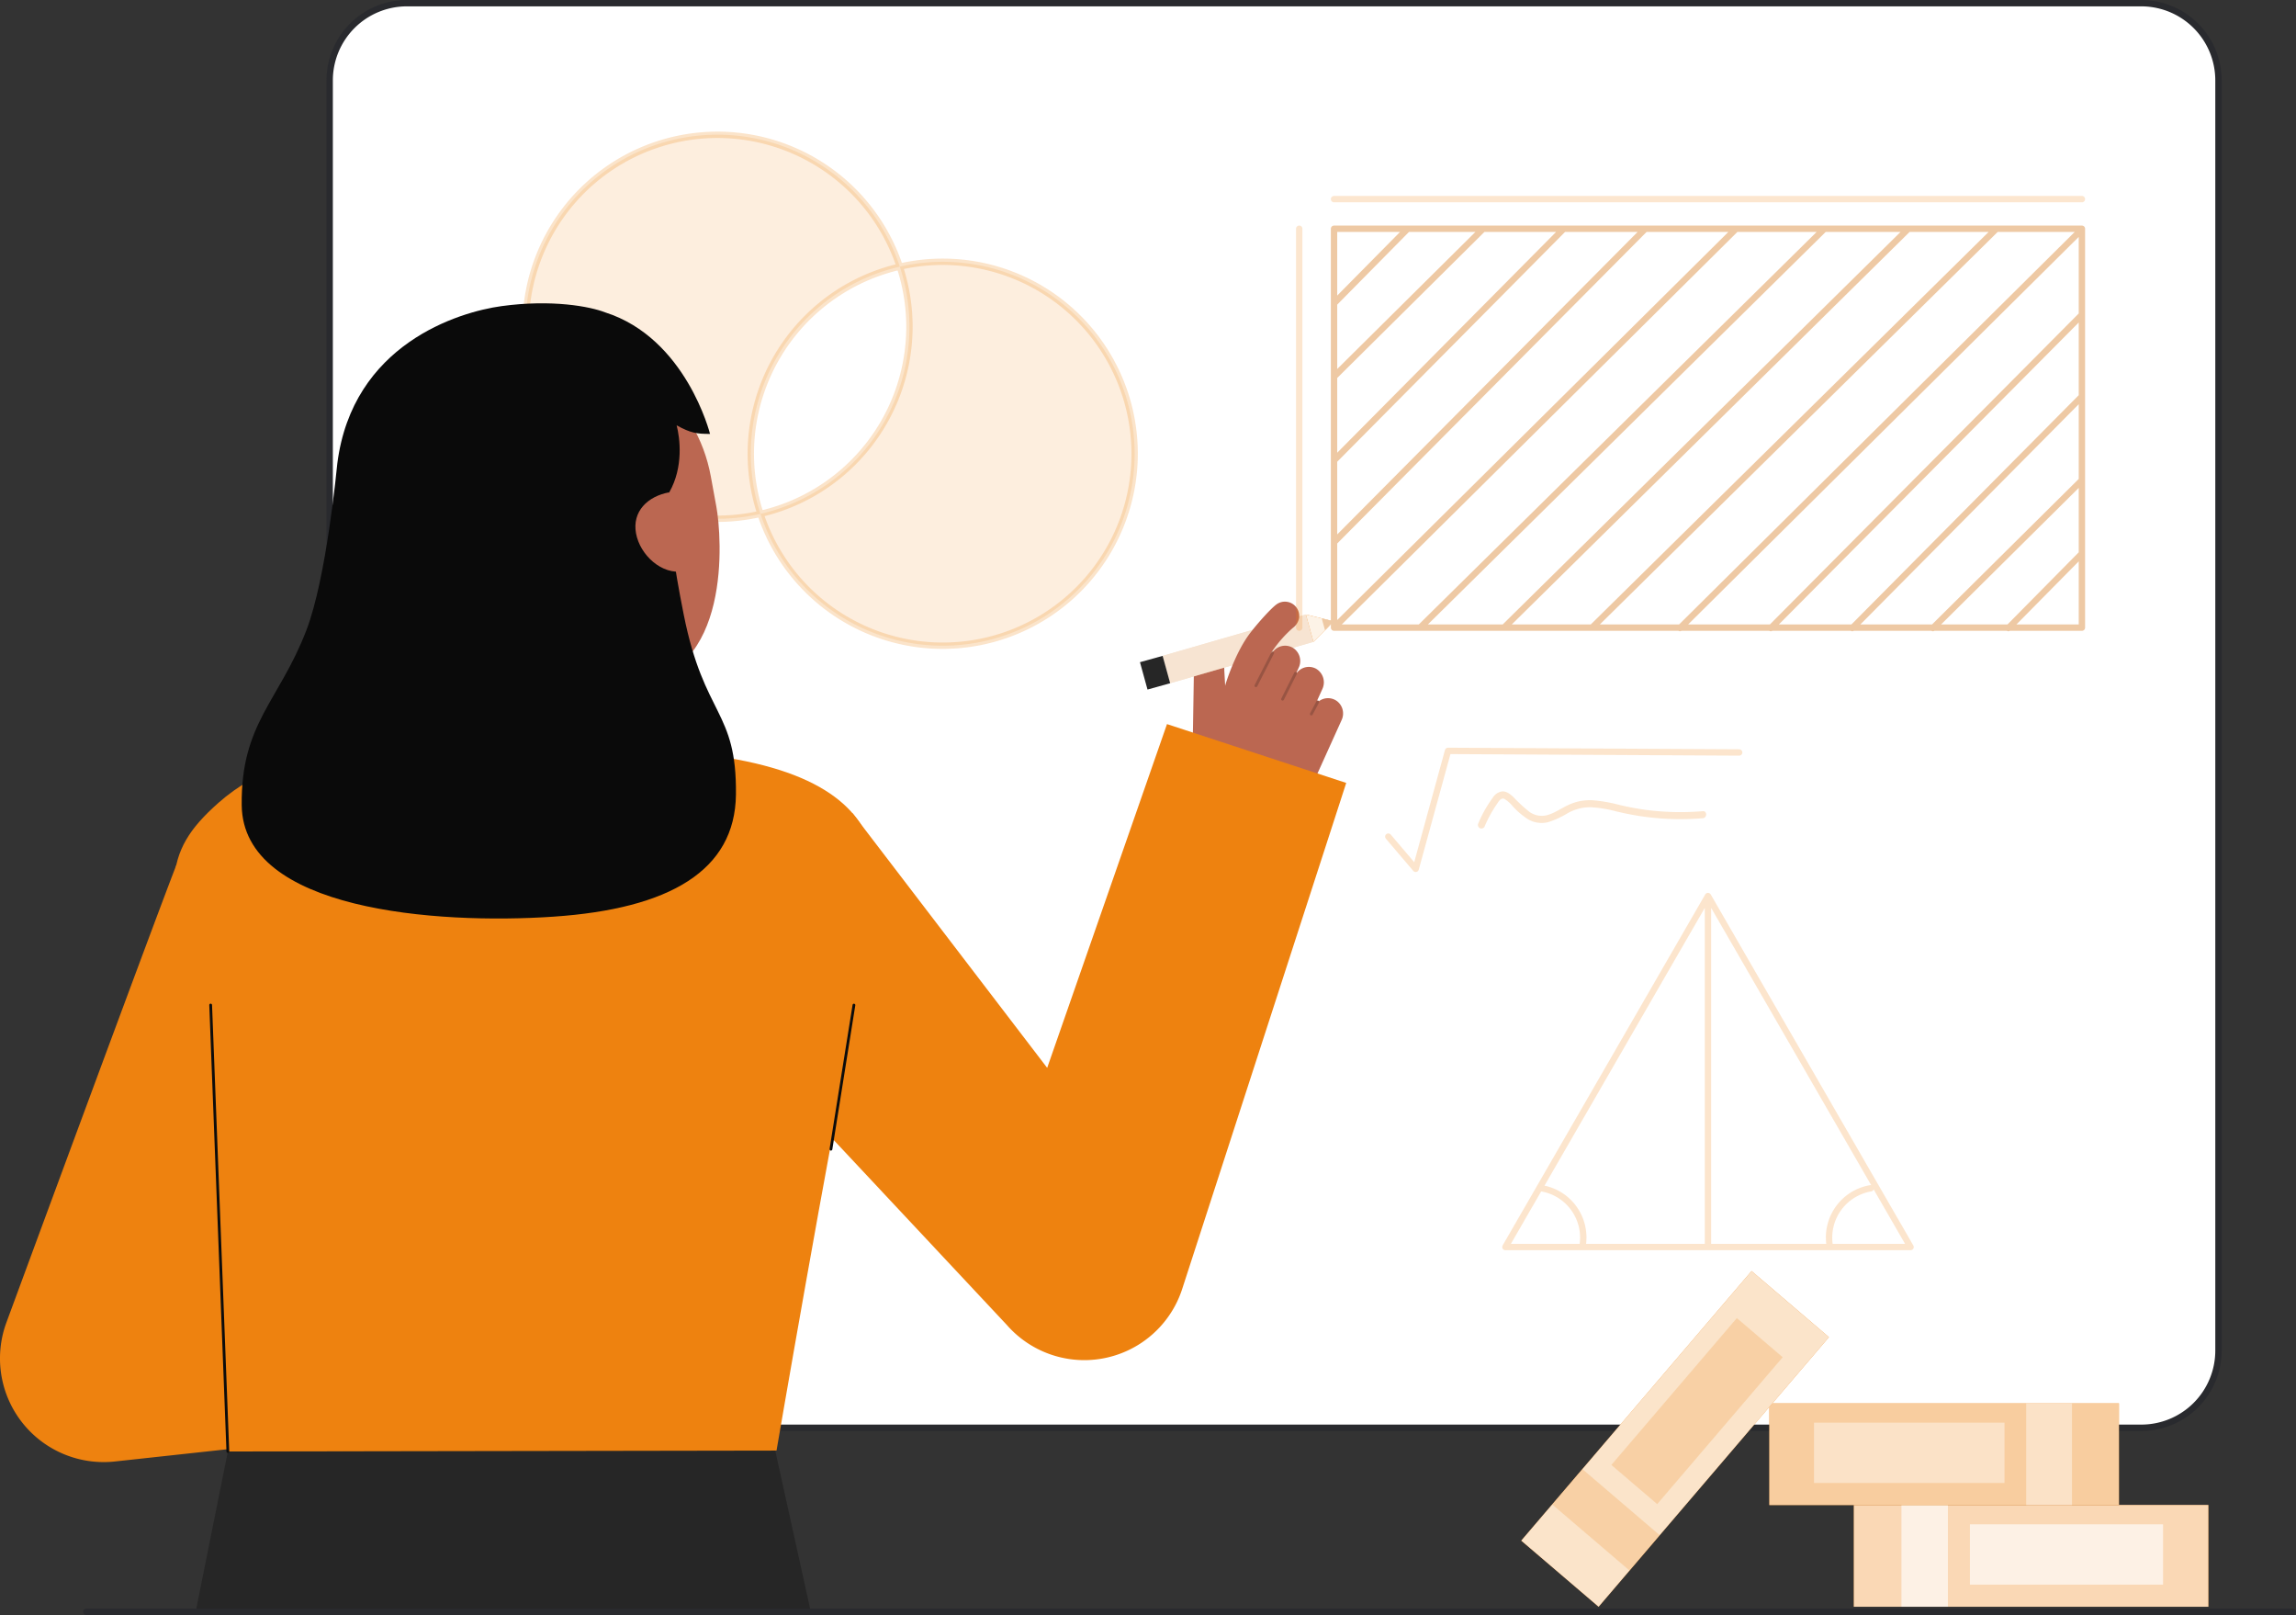 <svg id="Layer_1" data-name="Layer 1" xmlns="http://www.w3.org/2000/svg" viewBox="0 0 722.206 507.854">
  <rect x="0" y="0" width="722.206" height="507.854" fill="#333333" stroke="none"/>
  <g>
    <g>
      <rect x="103.704" y="1" width="594.118" height="447.981" rx="24.26" transform="translate(801.526 449.981) rotate(-180)" fill="#fff"></rect>
      <path d="M673.562,449.98h-545.6a25.288,25.288,0,0,1-25.26-25.259V25.26A25.288,25.288,0,0,1,127.964,0h545.6a25.288,25.288,0,0,1,25.26,25.26V424.721A25.288,25.288,0,0,1,673.562,449.98ZM127.964,2A23.287,23.287,0,0,0,104.7,25.26V424.721a23.286,23.286,0,0,0,23.26,23.259h545.6a23.286,23.286,0,0,0,23.26-23.259V25.26A23.287,23.287,0,0,0,673.562,2Z" fill="#292a2e"></path>
    </g>
    <g opacity="0.14">
      <path d="M283.029,83.856a60.385,60.385,0,1,0-43.823,77.734,60.361,60.361,0,0,1,43.823-77.734Z" fill="#EE820F"></path>
      <path d="M296.536,82.32a60.48,60.48,0,0,0-13.507,1.536,60.358,60.358,0,0,1-43.823,77.734,60.366,60.366,0,1,0,57.33-79.27Z" fill="#EE820F"></path>
    </g>
    <g opacity="0.22">
      <path d="M225.7,164.125a61.366,61.366,0,1,1,61.365-61.365A61.434,61.434,0,0,1,225.7,164.125Zm0-120.731a59.366,59.366,0,1,0,59.365,59.366A59.434,59.434,0,0,0,225.7,43.394Z" fill="#EE820F"></path>
      <path d="M296.535,204.052A61.366,61.366,0,1,1,357.9,142.686,61.434,61.434,0,0,1,296.535,204.052Zm0-120.732A59.366,59.366,0,1,0,355.9,142.686,59.432,59.432,0,0,0,296.535,83.32Z" fill="#EE820F"></path>
    </g>
    <path d="M721.206,507.854H27.155a1,1,0,0,1,0-2H721.206a1,1,0,0,1,0,2Z" fill="#292a2e"></path>
    <g>
      <g id="b_4_ha">
        <path d="M386.1,228.4l-1-17.667a4.956,4.956,0,0,0-4.45-5.1,4.774,4.774,0,0,0-5.094,4.7l-.8,49.328" fill="#bb6751"></path>
        <g>
          <polygon points="410.77 193.228 413.139 201.831 368.074 214.85 365.705 206.246 410.77 193.228" fill="#EEC9A4"></polygon>
          <polygon points="410.77 193.228 413.139 201.831 368.074 214.85 365.705 206.246 410.77 193.228" fill="#fff" opacity="0.5"></polygon>
          <polygon points="358.579 208.231 360.948 216.835 368.074 214.85 365.705 206.246 358.579 208.231" fill="#262626"></polygon>
          <path d="M410.77,193.228s2.629.639,4.982,1.219c1.866.46,3.558.883,3.626.92a31.883,31.883,0,0,1-2.6,2.8c-1.711,1.747-3.635,3.668-3.635,3.668Z" fill="#EE820F"></path>
          <path d="M410.77,193.228s2.629.639,4.982,1.219c1.866.46,3.558.883,3.626.92a31.883,31.883,0,0,1-2.6,2.8c-1.711,1.747-3.635,3.668-3.635,3.668Z" fill="#fff" opacity="0.9"></path>
          <path d="M415.752,194.447c1.866.46,3.558.883,3.626.92a31.883,31.883,0,0,1-2.6,2.8Z" fill="#EEC9A4"></path>
        </g>
        <path d="M374.752,259.659l15.406.646a24.046,24.046,0,0,0,22.9-14.081l8.935-19.769a4.891,4.891,0,0,0-1.477-6.008,4.774,4.774,0,0,0-5.658.059.454.454,0,0,0-.162-.164.442.442,0,0,0-.418.009l1.655-3.644a4.957,4.957,0,0,0-2.03-6.454,4.774,4.774,0,0,0-5.994,1.334.427.427,0,0,0-.079-.128l.68-1.5a4.892,4.892,0,0,0-1.477-6.009,4.779,4.779,0,0,0-6.56.938.42.42,0,0,0-.095-.026L385.37,215.809" fill="#bb6751"></path>
        <path d="M408.577,194.6a4.977,4.977,0,0,1-1.869,2.812,38.8,38.8,0,0,0-6.686,7.608c-2.88,4.012-5.226,10.5-5.887,12.665a4.5,4.5,0,0,1-8.607-2.631c.115-.376,2.859-9.26,7.183-15.283,2.032-2.829,7.021-8.493,8.92-9.791a4.5,4.5,0,0,1,6.946,4.62Z" fill="#bb6751"></path>
        <path id="b_4_ha_sh" d="M400.76,205.358a.476.476,0,0,1-.046.149l-5.261,10.325a.449.449,0,1,1-.8-.408l5.261-10.324a.449.449,0,0,1,.845.258Z" fill="#0a0a0a" opacity="0.2"></path>
        <path id="b_4_ha_sh-2" data-name="b_4_ha_sh" d="M407.945,211.79a.433.433,0,0,1-.044.145l-4.072,8.148a.448.448,0,0,1-.8-.4l4.072-8.147a.448.448,0,0,1,.846.255Z" fill="#0a0a0a" opacity="0.2"></path>
        <path id="b_4_ha_sh-3" data-name="b_4_ha_sh" d="M414.931,220.794a.474.474,0,0,1-.049.155l-2.013,3.8a.449.449,0,0,1-.793-.42l2.013-3.8a.449.449,0,0,1,.842.265Z" fill="#0a0a0a" opacity="0.2"></path>
      </g>
      <path d="M367.079,227.7,329.391,335.8l-61.252-80.1-57.312,47.893L316.711,416.66a32.372,32.372,0,0,0,55.132-11.28L423.452,246.2Z" fill="#EE820F"></path>
      <path d="M32.6,459.769A32.6,32.6,0,0,1,2.013,415.886c1.845-5,45.275-122.786,53.509-144.008l60.793,23.585c-4.629,11.933-21.4,57.162-34.88,93.6l22.388-2.434,7.048,64.826-74.743,8.126A32.69,32.69,0,0,1,32.6,459.769Z" fill="#EE820F"></path>
      <polygon points="71.672 456.439 61.73 505.925 254.832 505.925 243.71 455.498 71.672 456.439" fill="#262626"></polygon>
      <path id="b_1_b" d="M113.424,235.285c-16.134,1.2-32.585,6.44-44.7,17.163-18.271,16.174-16.645,26.283-7.524,71.071,7.848,38.538,4.734,55.378,9.984,126.492.155,2.095.486,6.428.486,6.428l172.586-.286s16.17-94.349,25.1-137.866c6.79-33.083,24.623-73.245-50.57-81.339C218.588,236.927,158.281,231.957,113.424,235.285Z" fill="#EE820F"></path>
      <g>
        <path id="h_3_sk" d="M218.786,236.951c-.2-.026-5.678,20.589-48.428,17.38-29.6-2.217-36.812-22.362-37.49-22.362,3.191-.678,8.372-1.382,9.79-2.139,4.66-2.5,8.055-5.552,9.763-12.093,1.337-5.116,2.018-24.811,2.018-34.691l45.541,10.233c-.635,11.146-5.078,36.986,10.494,41.559C213.065,235.6,215.856,236.29,218.786,236.951Z" fill="#bb6751"></path>
        <path d="M198.4,215.193c-17.953,1.416-41.016-6.164-45.4-30.117l-3.953-21.613c-4.38-23.953,4.649-45.672,27.2-49.8h0c22.553-4.125,42.962,12.21,47.343,36.163l1.75,9.568C227.029,168.589,230.437,212.665,198.4,215.193Z" fill="#bb6751"></path>
        <path d="M215.051,193.2c-3.223-16.193-4.7-27-4.529-38.393,4.539-7.962,3.346-17.1,2.314-21.049,4.449,2.427,6.309,2.692,10.5,2.692,0,0-7.507-30.127-33.022-38.234-4.691-1.826-16.67-4.133-32.576-1.951-13.529,1.855-46.877,11.971-51.641,49.514h0v.021c-.158,1.245-3.36,35.836-9.743,52.433-8.582,22.311-20.63,29.243-20.324,54.985.393,33.112,61.266,37.519,97.982,35.042s57.212-14.549,57.478-38.412C231.781,223.114,221.5,225.6,215.051,193.2Z" fill="#0a0a0a"></path>
        <path d="M215.061,179.627c-6.853,1.254-13.75-5.062-15-11.916s3.611-11.65,10.465-12.9Z" fill="#bb6751"></path>
      </g>
      <path d="M261.371,361.814a.445.445,0,0,1-.081-.008.435.435,0,0,1-.347-.508l7.237-45.332a.435.435,0,0,1,.854.161L261.8,361.46A.434.434,0,0,1,261.371,361.814Z" fill="#0c0c0c"></path>
      <path d="M71.672,456.874a.434.434,0,0,1-.434-.418L65.83,316.064a.434.434,0,0,1,.417-.452.456.456,0,0,1,.451.418l5.409,140.393a.435.435,0,0,1-.418.451Z" fill="#0c0c0c"></path>
    </g>
    <g>
      <path d="M445.306,274.213a1,1,0,0,1-.762-.351l-8.609-10.118a1,1,0,1,1,1.524-1.3l7.383,8.677,9.673-35.261a1,1,0,0,1,.964-.736h.006l91.566.5a1,1,0,0,1-.006,2h-.006l-90.8-.494-9.971,36.347a1,1,0,0,1-.964.735Z" fill="#EE820F" opacity="0.21"></path>
      <g opacity="0.2">
        <path d="M466.938,260a39.753,39.753,0,0,1,3.9-7.136c.518-.751,1.223-2.089,2.309-1.66a9.684,9.684,0,0,1,2.658,2.3,23.248,23.248,0,0,0,4.985,4.21,8.519,8.519,0,0,0,6.228.808,28.273,28.273,0,0,0,6.163-2.848,14.449,14.449,0,0,1,7.194-1.828,38.85,38.85,0,0,1,8.042,1.315c2.728.636,5.467,1.193,8.242,1.584a84.963,84.963,0,0,0,18.951.555c1.41-.117,1.423-2.334,0-2.215A83.8,83.8,0,0,1,518,254.713a87.586,87.586,0,0,1-8.665-1.609,47.731,47.731,0,0,0-8.3-1.447,16.006,16.006,0,0,0-7.687,1.46c-2.065.96-3.966,2.317-6.137,3.041a6.665,6.665,0,0,1-6.182-.9,46.827,46.827,0,0,1-4.927-4.546c-.993-.915-2.127-1.906-3.567-1.846a4.155,4.155,0,0,0-2.981,1.986,37.942,37.942,0,0,0-4.53,8.024,1.147,1.147,0,0,0,.4,1.516,1.115,1.115,0,0,0,1.516-.4Z" fill="#EE820F"></path>
      </g>
    </g>
    <g>
      <g>
        <rect x="583.127" y="473.259" width="111.51" height="32" transform="translate(1277.763 978.518) rotate(180)" fill="#EE820F"></rect>
        <rect x="583.127" y="473.259" width="111.51" height="32" transform="translate(1277.763 978.518) rotate(180)" fill="#fff" opacity="0.69"></rect>
        <rect x="598.101" y="473.259" width="14.612" height="32" transform="translate(1210.814 978.518) rotate(180)" fill="#fff" opacity="0.65"></rect>
        <rect x="619.634" y="479.342" width="60.754" height="18.963" transform="translate(1300.022 977.646) rotate(180)" fill="#fff" opacity="0.65"></rect>
      </g>
      <g>
        <rect x="556.538" y="441.29" width="109.978" height="32" transform="translate(1223.055 914.579) rotate(-180)" fill="#EE820F"></rect>
        <rect x="556.538" y="441.29" width="109.978" height="32" transform="translate(1223.055 914.579) rotate(-180)" fill="#fff" opacity="0.6"></rect>
        <rect x="570.591" y="447.372" width="59.919" height="18.963" transform="translate(1201.102 913.707) rotate(-180)" fill="#fff" opacity="0.42"></rect>
        <rect x="637.337" y="441.29" width="14.411" height="32" transform="translate(1289.084 914.579) rotate(-180)" fill="#fff" opacity="0.42"></rect>
      </g>
      <g>
        <rect x="471.144" y="436.479" width="111.51" height="32" transform="translate(1213.191 345.885) rotate(130.517)" fill="#EE820F"></rect>
        <rect x="471.144" y="436.479" width="111.51" height="32" transform="translate(1213.191 345.885) rotate(130.517)" fill="#fff" opacity="0.78"></rect>
        <rect x="497.846" y="461.926" width="14.612" height="32" transform="translate(1196.661 404.398) rotate(130.517)" fill="#EE820F" opacity="0.2"></rect>
        <rect x="503.421" y="434.253" width="60.754" height="18.963" transform="translate(1217.925 326.215) rotate(130.517)" fill="#EE820F" opacity="0.2"></rect>
      </g>
    </g>
    <path d="M601.831,391.64,538.11,281.271a.8.8,0,0,0-.123-.153.97.97,0,0,0-1.487,0,.8.8,0,0,0-.123.153L472.656,391.64a1,1,0,0,0,.866,1.5H600.965a1,1,0,0,0,.866-1.5Zm-65.588-.5H498.9a16.654,16.654,0,0,0-13.079-18.3L536.243,285.5Zm2-105.637,50.339,87.189a1.011,1.011,0,0,0-.316-.012,16.692,16.692,0,0,0-13.817,18.46H538.243ZM484.77,374.658a14.734,14.734,0,0,1,12.115,16.482H475.254Zm91.692,16.482A14.735,14.735,0,0,1,588.6,374.653a.987.987,0,0,0,.751-.631l9.884,17.118Z" fill="#EE820F" opacity="0.21"></path>
    <g>
      <g opacity="0.2">
        <path d="M654.863,63.614H419.623a1,1,0,0,1,0-2h235.24a1,1,0,0,1,0,2Z" fill="#EE820F"></path>
      </g>
      <g opacity="0.2">
        <path d="M408.669,198.367a1,1,0,0,1-1-1V71.938a1,1,0,1,1,2,0V197.367A1,1,0,0,1,408.669,198.367Z" fill="#EE820F"></path>
      </g>
      <path d="M655.863,173.969V151.1a1,1,0,0,0,0-.19V124.752a1,1,0,0,0,0-.19v-25.5a1,1,0,0,0,0-.19V72.178a1.016,1.016,0,0,0,0-.191v-.049a1,1,0,0,0-1-1H419.623a1,1,0,0,0-1,1V197.367c0,.025.013.045.014.069a.874.874,0,0,0,.253.6c.01.01.013.025.023.035h0a1.008,1.008,0,0,0,.327.218.991.991,0,0,0,.382.077H527.946a.879.879,0,0,0,.958,0h27.608a.879.879,0,0,0,.958,0h24.685a.879.879,0,0,0,.958,0h24.4a.879.879,0,0,0,.958,0h22.78a.881.881,0,0,0,.959,0h22.654a1,1,0,0,0,1-1v-23.2A.958.958,0,0,0,655.863,173.969Zm-45.3,22.4,43.3-42.941v20.25l-22.412,22.691Zm-25.387,0,68.688-69.261v23.5l-46.141,45.757Zm-25.641,0,94.329-94.959v22.858l-71.505,72.1Zm-28.538,0L653.863,74.5V98.57l-97.148,97.8Zm-27.773,0L628.369,72.938H652.6L528.156,196.367Zm-27.7,0L600.666,72.938H625.52L500.374,196.367Zm-26.393,0L574.273,72.938h23.545L472.672,196.367Zm-27.075,0L546.492,72.938h24.933L446.279,196.367ZM420.623,95.791l22.571-22.853h20.893l-43.464,43.1Zm0,23.066,46.3-45.919h22.545L420.623,142.36Zm0,26.343,71.665-72.262h22.824l-94.489,95.12Zm0,25.7,97.308-97.958h25.721L420.623,194.967Zm19.759-97.958-19.759,20v-20ZM634.264,196.367l19.6-19.844v19.844Z" fill="#EEC9A4"></path>
    </g>
  </g>
</svg>
